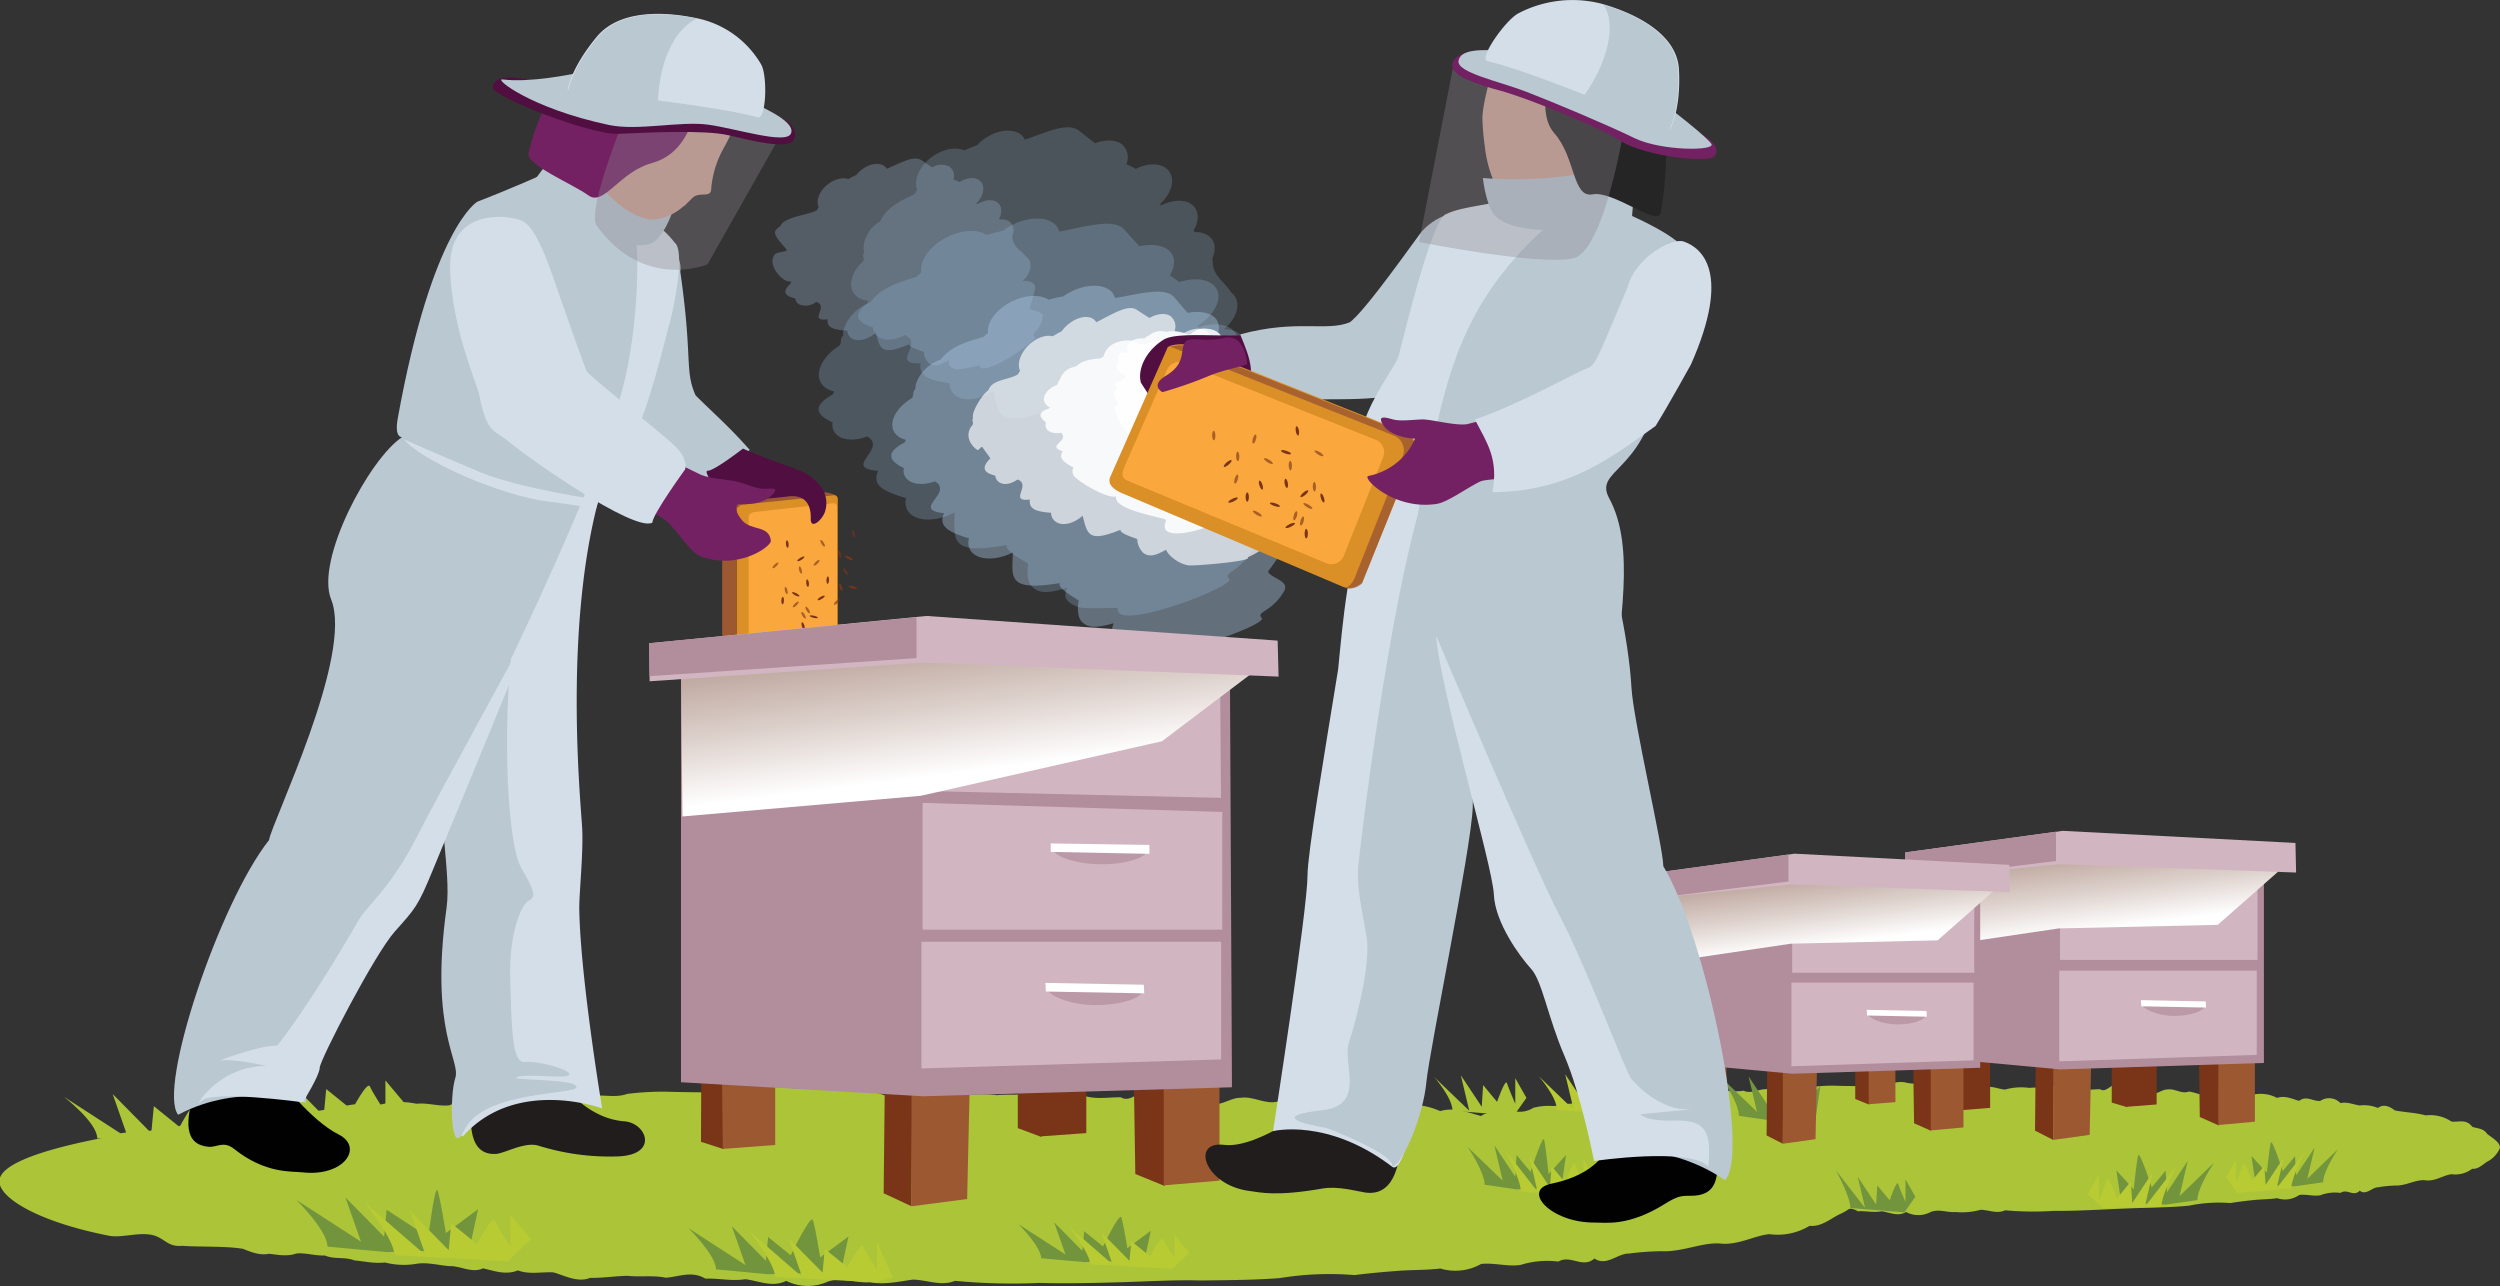 <svg xmlns="http://www.w3.org/2000/svg" xmlns:xlink="http://www.w3.org/1999/xlink" viewBox="0 0 507.83 261.23"><rect x="0" y="0" width="507.83" height="261.23" fill="#333333" stroke="none"/><defs><style>.cls-1{isolation:isolate;}.cls-2{fill:#abc438;}.cls-3{fill:#71943d;}.cls-4{fill:#b9cb33;}.cls-5{fill:#bac8d2;}.cls-6{fill:#211d1d;}.cls-7{fill:#d4dee8;}.cls-31,.cls-8{fill:#9c5830;}.cls-9{fill:#da8f27;}.cls-10{fill:#faa83d;}.cls-11{fill:#510e41;}.cls-12,.cls-13{fill:#7a3418;}.cls-13{opacity:0.62;}.cls-14{fill:#010101;}.cls-15{fill:#732162;}.cls-16{fill:#d3a695;}.cls-17{fill:#89848c;opacity:0.35;}.cls-18,.cls-20{fill:#b28d9b;}.cls-19{fill:#d1b6c1;}.cls-20{opacity:0.7;}.cls-21,.cls-28,.cls-29{fill:#fff;}.cls-21,.cls-24,.cls-25,.cls-26,.cls-27,.cls-28,.cls-29{mix-blend-mode:soft-light;}.cls-22,.cls-23,.cls-30{mix-blend-mode:multiply;}.cls-22{fill:url(#linear-gradient);}.cls-23{fill:url(#linear-gradient-2);}.cls-24,.cls-27{fill:#afceed;}.cls-24,.cls-25{opacity:0.27;}.cls-25{fill:#93bbdd;}.cls-26{fill:#9bbedb;opacity:0.24;}.cls-27{opacity:0.39;}.cls-28{opacity:0.65;}.cls-29{opacity:0.85;}.cls-30{fill:url(#linear-gradient-3);}.cls-31{opacity:0.81;}.cls-32{fill:#262525;}</style><linearGradient id="linear-gradient" x1="428.83" y1="188.46" x2="426.92" y2="173.33" gradientUnits="userSpaceOnUse"><stop offset="0" stop-color="#fff"/><stop offset="0.51" stop-color="#ddd1cc"/><stop offset="0.97" stop-color="#c1aba3"/></linearGradient><linearGradient id="linear-gradient-2" x1="373.61" y1="191.57" x2="371.85" y2="177.62" xlink:href="#linear-gradient"/><linearGradient id="linear-gradient-3" x1="197.82" y1="156.62" x2="194.55" y2="130.63" xlink:href="#linear-gradient"/></defs><g class="cls-1"><g id="Layer_1" data-name="Layer 1"><path class="cls-2" d="M392.15,297.42c0,.5-1.7,3-5,4.44-1.62.77-3.64,2.58-6,2.3a12.49,12.49,0,0,1-8.13,1.7c-3.05.24-6.42,2.34-10.11,1.89-3.67-.23-7.64,1.77-11.9,1.57a55.71,55.71,0,0,0-6.57.48c-2.26-.06-4.58,2.68-7,1-2.4,2.11-4.83-.84-7.33.63a18.12,18.12,0,0,0-7.68.68c-2.61.4-5.28-.49-8-.2a10.66,10.66,0,0,1-8.29.93c-2.82.34-5.68.25-8.59.47s-5.85.48-8.84.86a62.92,62.92,0,0,0-15.26.62c-5.18.39-10.46.41-15.82.48-5.36-.16-10.8.19-16.32.35s-11.07.29-16.72.14c-2.79.14-5.62.16-8.47.09s-5.69-.24-8.56-.51c-2.84,1.17-5.72-.21-8.59-.25-2.87.41-5.76,1.07-8.66.55-2.89.2-5.76-1.11-8.6-.14a9.85,9.85,0,0,1-8.45-.16c-2.79,1.41-5.56,0-8.3-.33-2.73.44-5.44-.22-8.13-.12-2.69-1.64-5.34-.39-8-.18-2.63-.55-5.23-.1-7.8-.39-2.56.05-5.1.46-7.61.42-2.51,1-5-.41-7.44-1.12-2.45-.13-4.85.48-7.24-.4-2.38,1-4.73.12-7.05-.42-2.31,1.07-4.59-.55-6.85-.45-2.24-.18-4.45-.82-6.64-.48a15.14,15.14,0,0,1-6.43-.26c-2.11.26-4.18-.24-6.22-.42-2-.79-4-.15-6-1-2,.08-3.89-.58-5.77-.41-1.89.67-3.74.27-5.55.06-1.8.38-3.57-.29-5.31-1-3.45-.6-9.22-.36-12.35-.62-3.12.32-3.64-1.81-6.43-2.26s-6,.69-8.43.22c-14.57-2.87-22.28-7.71-22.28-11.07,0-2.69,5.28-5.22,14.83-7.49,2.4-.57,5.07-1.13,8-1.66,2.93-1.39,6.11-.36,9.54-1.56a8.15,8.15,0,0,0,5.34-1.05,20.38,20.38,0,0,1,5.7-.55c2,.15,4-.65,6.05-.63,2.08-.16,4.21-.74,6.4-.56a65.32,65.32,0,0,0,6.73-.87c2.31.48,4.66-.65,7.07-.77a16.69,16.69,0,0,1,7.38-.32,15.63,15.63,0,0,1,7.69-.28c2.19-.26,4.4.56,6.65.32,2.25-1,4.53-.43,6.84-1.09,2.32-.31,4.67.22,7.06-.2,2.38,1.05,4.79-.43,7.23-.44,2.45-.31,4.93.49,7.44-.07s5,.41,7.61-.53a61,61,0,0,1,7.79-.45c2.63.1,5.29.1,8,.15,2.68,1.54,5.4-.23,8.13-.51,2.74,0,5.51-1.16,8.3-.56s5.61.11,8.45.34c2.84-.75,5.71-.22,8.6.4s5.79,2.55,8.65,1.29c2.88-1.63,5.75-.1,8.6.12a23.43,23.43,0,0,1,8.56-.51c2.84-.29,5.66.18,8.47-.61,2.82-1.31,5.63,2.7,8.41.41,2.78,1.25,5.56.57,8.31.63,2.75,1.71,5.48-4.54,8.21.26,2.73,2.16,5.42-2.11,8.11-.39,2.68,3.36,5.34.14,8,.23,2.64-.41,5.27,1.58,7.86.65,2.59.24,5.16,1.75,7.71.5a8.84,8.84,0,0,1,7.54.1c3,.34,5.94.05,8.84.33a15.13,15.13,0,0,1,8.57,1.12c2.83-.85,5.6.27,8.31,1,2.71-1.85,5.39.26,8,.06a6.82,6.82,0,0,1,7.68.73c2.5-.5,4.95.45,7.33.76a15.94,15.94,0,0,1,7,.81c2.26-1.34,4.45-.5,6.59.84,4.25.64,8.23.76,11.9,1.67a17.64,17.64,0,0,1,10.11,2.06c3,.21,5.77-.87,8.13,1.75,2.37.67,4.37.44,6,2.43C390.44,294.84,392.15,295.84,392.15,297.42Z" transform="translate(-13.56 -55.16)"/><path class="cls-2" d="M68.33,282.87c0-3.24-6.81-8.46-6.81-8.46l13.09,8.45-3.16-9,7.86,8,.51-5.48,5.24,4.23s3.13-6,3.65-4.74,3.14,5.23,3.14,5.23v-6.47l4.2,5-4.7,4.49Z" transform="translate(-13.56 -55.16)"/><path class="cls-2" d="M33.31,286.39c0-3.23-6.8-8.46-6.8-8.46l13.08,8.46-3.14-9,7.84,7.95.52-5.48,5.24,4.23s3.12-6,3.65-4.73,3.13,5.23,3.13,5.23v-6.48l4.19,5-4.7,4.48Z" transform="translate(-13.56 -55.16)"/><path class="cls-3" d="M80.09,308.39c0-3.24-6.29-9.46-6.29-9.46l13.09,8.46-3.16-9,7.86,8,.51-5.48,8.46,5.53s1.33-10.7,1.86-9.46,1.71,8.66,1.71,8.66l6.53-4.84L108.9,309l-16.85.49Z" transform="translate(-13.56 -55.16)"/><path class="cls-4" d="M93.68,310.12c0-3.24-6.16-10.8-6.16-10.8L100,310.12l-3.15-9,7.86,8,.51-5.48,5.23,4.23s3.13-6,3.65-4.74,3.14,5.23,3.14,5.23v-6.47l4.19,5-4.7,4.49Z" transform="translate(-13.56 -55.16)"/><path class="cls-3" d="M225.05,310.75c0-2.36-4.57-6.89-4.57-6.89L230,310l-2.3-6.53,5.72,5.8.38-4,3.82,3.08s3.32-6.86,3.7-5.94,1.24,6.3,1.24,6.3l4.76-3.53-1.28,6-12.28.35Z" transform="translate(-13.56 -55.16)"/><path class="cls-4" d="M235,312c0-2.36-4.49-7.86-4.49-7.86l9.05,7.85-2.29-6.52,5.72,5.8.38-4,3.81,3.09s2.28-4.36,2.66-3.45,2.3,3.8,2.3,3.8V306l3,3.62-3.42,3.27Z" transform="translate(-13.56 -55.16)"/><path class="cls-3" d="M159,313c0-2.84-5.54-8.32-5.54-8.32L165,312.15l-2.77-7.89,6.9,7,.46-4.82,4.59,3.72s4-8.28,4.48-7.19,1.5,7.62,1.5,7.62l5.75-4.25-1.56,7.23-14.82.43Z" transform="translate(-13.56 -55.16)"/><path class="cls-4" d="M171,314.56c0-2.85-5.43-9.5-5.43-9.5l10.94,9.49-2.76-7.88,6.9,7,.45-4.82,4.61,3.72s2.74-5.27,3.21-4.17a51.87,51.87,0,0,0,2.76,4.6v-5.7l3.24,7.42-3.68.91Z" transform="translate(-13.56 -55.16)"/><path class="cls-5" d="M144.62,104.24c-3.57-.18-12.94-.6-16.07,18.71a75.57,75.57,0,0,0,4.74,17.62c4.47,7.92,16.74,17.84,21.82,20.26,2.45-3.27,6.57-11.1,10.75-14.27-4.28-4.85-7.28-7.38-11-11.08-2.28-5.13-.56-7.39-3.11-25.12C152.34,105.39,146.88,104.37,144.62,104.24Z" transform="translate(-13.56 -55.16)"/><path class="cls-6" d="M109.72,276.61c-1.24,8-.41,13.18,4.54,12.95,1.77-.08,5.8-2.5,8.6-1.7a48.67,48.67,0,0,0,16,2.21c8.64-.21,6.07-6.79,1.56-7.13-9-.69-14.1-9.8-14.1-9.8Z" transform="translate(-13.56 -55.16)"/><path class="cls-7" d="M150.61,104.45c-2.15-2.83-4.43-4-8.51-8.14,0,0-.5,1.3.3,4.57,4.72,19.16-37,67.18-37,67.18a90.24,90.24,0,0,0-3.22,23.08C102,204.29,111,230.38,111,236.23s-6.34,53-3.22,49.55c10.84-11.85,28.1-5.46,28.1-5.46s-4.43-26.49-4.65-40.52c-.05-3,.88-11.72.58-16.56-.34-5.69-3.71-40,3.32-66.48.11-.41,6.55-11.36,6.65-11.55,3.81-7.64,6.86-21.12,7.62-23.73C150.44,118,152.8,106.09,150.61,104.45Z" transform="translate(-13.56 -55.16)"/><path class="cls-5" d="M118.08,183.76c-2.35,13-2.06,42,1.46,47.89s2.35,5.86,1.17,6.62-3.81,6.38-3.51,15.8.29,17.07,2.93,16.81,9.38,1.52,9.08,2.55-8.2-.26-10.55.5,11.73.26,12,2-18.91.51-22.86,8.92c-2.78,5.9-2.93-7.14-1.76-10.7s-5.28-9.43-1.76-34.64c1-7.41-2.35-20.64-.29-28.79S118.08,183.76,118.08,183.76Z" transform="translate(-13.56 -55.16)"/><path class="cls-8" d="M181.17,155.19,161.86,157a1.83,1.83,0,0,0-1.05.44,1.14,1.14,0,0,0-.55,1.06v30.82c0,.61.34,1.11.76,1.11l2.71,0c.42,0,.09-.55.09-1.16v-.5l17.35-5.74a1.39,1.39,0,0,0,1-1.12l1.47-25.83C183.64,155.73,181.73,155.14,181.17,155.19Z" transform="translate(-13.56 -55.16)"/><path class="cls-9" d="M183.74,182.85a1.39,1.39,0,0,1-1,1.12l-18.18,6.46c-.71.26-1.29,0-1.29-.48V158.72c0-.53.58-1,1.29-1.08l18.18-1.85a.79.79,0,0,1,1,.7Z" transform="translate(-13.56 -55.16)"/><path class="cls-10" d="M183.58,182a1.21,1.21,0,0,1-.82,1l-16,5.64c-.62.23-1.13,0-1.13-.43V160.17c0-.47.51-.9,1.13-1l16-1.78a.67.67,0,0,1,.82.62Z" transform="translate(-13.56 -55.16)"/><path class="cls-11" d="M160.19,155.91c0,2,6.1.85,6.1.85s6.11-.6,7.48-.77c2-.25,4.59.34,4.48,4.54-.06,2.22,2.16.47,2.85-1.31a5.56,5.56,0,0,0-1.37-5.86c-1.64-1.71-2.35-2.21-7.62-4.08s-7.62-3-7.62-3-5.82,4.5-7.13,4.5S160.19,155.91,160.19,155.91Z" transform="translate(-13.56 -55.16)"/><path class="cls-12" d="M176.44,182.35c.12.41.33.71.47.68s.16-.39.05-.79-.32-.72-.47-.69S176.33,181.94,176.44,182.35Z" transform="translate(-13.56 -55.16)"/><path class="cls-12" d="M178.8,180.66c.46.11.87.11.91,0s-.31-.31-.77-.42-.87-.11-.91,0S178.33,180.54,178.8,180.66Z" transform="translate(-13.56 -55.16)"/><path class="cls-13" d="M177.39,179.18c.22.37.51.62.64.56s.05-.4-.17-.78-.51-.62-.64-.55S177.17,178.81,177.39,179.18Z" transform="translate(-13.56 -55.16)"/><path class="cls-13" d="M176.56,180.24c.22.37.51.62.65.57s0-.42-.18-.78-.51-.63-.64-.57S176.33,179.87,176.56,180.24Z" transform="translate(-13.56 -55.16)"/><path class="cls-12" d="M180.21,176.43c-.39.24-.65.53-.56.63s.47,0,.87-.25.64-.52.55-.62S180.6,176.19,180.21,176.43Z" transform="translate(-13.56 -55.16)"/><path class="cls-12" d="M177.34,173.63c0,.42.2.75.35.73s.22-.36.18-.77-.21-.75-.35-.74S177.29,173.21,177.34,173.63Z" transform="translate(-13.56 -55.16)"/><path class="cls-13" d="M183.35,177.28c-.32.31-.49.64-.37.73s.45-.12.77-.43.48-.64.36-.73S183.66,177,183.35,177.28Z" transform="translate(-13.56 -55.16)"/><path class="cls-13" d="M175,177.79c-.32.32-.49.65-.37.73s.45-.11.77-.42.48-.65.37-.73S175.31,177.47,175,177.79Z" transform="translate(-13.56 -55.16)"/><path class="cls-12" d="M172.27,177.15c0,.43.1.77.25.77s.27-.34.28-.75-.08-.76-.23-.76S172.29,176.74,172.27,177.15Z" transform="translate(-13.56 -55.16)"/><path class="cls-12" d="M175.06,176.08c.41.21.81.31.88.19s-.19-.37-.6-.59-.81-.3-.88-.2S174.65,175.86,175.06,176.08Z" transform="translate(-13.56 -55.16)"/><path class="cls-13" d="M175.89,171c.1.4.3.72.45.69s.17-.38.07-.79-.31-.72-.44-.69S175.78,170.6,175.89,171Z" transform="translate(-13.56 -55.16)"/><path class="cls-13" d="M173,175.15c.09.42.29.72.44.7s.17-.38.07-.79-.3-.72-.44-.7S172.93,174.74,173,175.15Z" transform="translate(-13.56 -55.16)"/><path class="cls-12" d="M184.15,174.53c.11.41.32.71.46.68s.16-.39,0-.79-.32-.71-.47-.68S184,174.13,184.15,174.53Z" transform="translate(-13.56 -55.16)"/><path class="cls-12" d="M186.72,174.68c.46.12.87.11.91,0s-.3-.31-.77-.43-.87-.11-.91,0S186.26,174.57,186.72,174.68Z" transform="translate(-13.56 -55.16)"/><path class="cls-13" d="M185.09,171.36c.22.37.51.62.65.57s0-.41-.18-.78-.51-.62-.64-.56S184.86,171,185.09,171.36Z" transform="translate(-13.56 -55.16)"/><path class="cls-13" d="M180.42,165.63c.23.37.51.62.65.56s.05-.41-.18-.78-.51-.62-.64-.56S180.2,165.26,180.42,165.63Z" transform="translate(-13.56 -55.16)"/><path class="cls-12" d="M176.09,168.5c-.39.24-.64.52-.56.62s.47,0,.86-.25.65-.52.57-.63S176.48,168.25,176.09,168.5Z" transform="translate(-13.56 -55.16)"/><path class="cls-12" d="M173.22,165.69c0,.42.2.75.35.74s.22-.37.18-.78-.2-.75-.35-.73S173.17,165.27,173.22,165.69Z" transform="translate(-13.56 -55.16)"/><path class="cls-13" d="M179.23,169.34c-.31.31-.48.64-.37.72s.46-.1.77-.42.48-.64.37-.72S179.54,169,179.23,169.34Z" transform="translate(-13.56 -55.16)"/><path class="cls-13" d="M170.88,169.86c-.32.31-.48.64-.37.72s.45-.1.77-.43.48-.64.37-.72S171.2,169.53,170.88,169.86Z" transform="translate(-13.56 -55.16)"/><path class="cls-12" d="M181.43,173c0,.41.09.75.24.76s.28-.33.29-.75-.09-.77-.23-.77S181.45,172.62,181.43,173Z" transform="translate(-13.56 -55.16)"/><path class="cls-12" d="M185.85,168.68c.41.22.81.31.89.2s-.2-.37-.61-.59-.81-.3-.88-.2S185.44,168.47,185.85,168.68Z" transform="translate(-13.56 -55.16)"/><path class="cls-13" d="M186.68,163.62c.1.41.3.72.45.7s.17-.39.07-.79-.3-.72-.44-.7S186.58,163.21,186.68,163.62Z" transform="translate(-13.56 -55.16)"/><path class="cls-13" d="M183.83,167.76c.09.41.29.72.44.7s.18-.39.08-.8-.31-.72-.45-.69S183.72,167.35,183.83,167.76Z" transform="translate(-13.56 -55.16)"/><path class="cls-14" d="M53.51,275.5c-2.61,7.63-2.47,12.17,2.41,12.61,1.72.16,3-1.29,5.19.43,6.38,5.1,11.75,4.51,13.88,4.76,8.47.95,12.52-5.12,7.34-7.7-5.71-2.86-12-11.27-12-11.27Z" transform="translate(-13.56 -55.16)"/><path class="cls-5" d="M141.81,100.81c-6.44-2-17.29-10.54-17.29-10.54-7.32,3.31-14,5.86-14,5.86s-9.14,5.19-16.16,44c-.74,4.08.88,3.82.88,3.82-6.67,4.4-17.65,25-14.42,32.95,4.62,11.33-12.11,45.35-12.61,48.91-10.08,12.67-22.72,50.52-18.46,55.79,12.87-6.84,25.94-2.42,25.94-2.42S75.57,261.71,92.09,238c4.46-6.41,39.66-74.55,47.68-102.92C143.63,121.43,143.69,101.39,141.81,100.81Z" transform="translate(-13.56 -55.16)"/><path class="cls-7" d="M122.47,180.36c-2.34,6.62-18.17,44.67-21.1,51.8s-3.52,7.64-7.62,12.23S78.5,270.54,78.5,272.07s-3.42,7-3.42,7-18.56-2.55-20.61-.25,2.93-7.14,13.19-7.14c-3.22-.76-8.3-1.52-9.67-1-1.89.71,7.52-3.14,11.91-3.14,6.75-8.66,14.37-21.74,16.42-25.3S93,235.73,98.83,224C101.39,218.88,122.47,180.36,122.47,180.36Z" transform="translate(-13.56 -55.16)"/><path class="cls-15" d="M155.89,151.58c2,.87,5.85,1,7.52,1.44s4.05,1.54,5.57,1.44,3.21-.26,1,1.62-6.45,1.49-6.45,1.49-1.33.71.76,3.26c1.83,2.24,5.46.9,5.86,4.16.14,1.16-6.69,6.13-14.44,3.11-2-.79-4.74-5.47-7-7.27-.84-.67-3.61-2.18-4.4-2.8-2.88-2.28,7.72-8.32,7.72-8.32Z" transform="translate(-13.56 -55.16)"/><path class="cls-7" d="M119.44,99.94c3.26,1.25,6,10.17,7.94,15.76s4.91,13.79,5.29,14.77,15.49,12.81,18.13,15.43,1.93,4.6,1.93,4.6-6.66,9.19-6.66,10.83c-3.77,2-25.87-13.62-28.89-16.25s-4.68-1.48-6.24-9.6c-.43-2.27-5.57-13.46-5.94-25.61S116.05,98.63,119.44,99.94Z" transform="translate(-13.56 -55.16)"/><path class="cls-7" d="M95.65,144.42c3.4,4.27,19.64,11.49,29.46,12.65,7.23.84,9.44,1.64,9.44,1.64l.62-2s-16.1-2.32-24-5.61S95.65,144.42,95.65,144.42Z" transform="translate(-13.56 -55.16)"/><path class="cls-5" d="M127.45,84.67l-6.3,8.4s16.19,14,24.36,11.63c2.68-.76,4.53-6.24,4.53-6.24a59.84,59.84,0,0,1-19.55-10.28A10.91,10.91,0,0,1,127.45,84.67Z" transform="translate(-13.56 -55.16)"/><path class="cls-16" d="M152.56,97c.12-.1,1.65-1.63,1.76-1.73,1.5-1.24,3.72.26,3.72-1.87a20.21,20.21,0,0,1,2.34-7.82,52.54,52.54,0,0,0,4.26-9.76l-2-1.08c-1.56-4.48-6.07-8.15-13.25-9.38-10.31-1.76-17.67,5.84-18.11,15.36-.44,9.06,7.7,17.37,13.24,18.77h-.06s1,.56,3.52,0a11.09,11.09,0,0,0,4.41-2.42Z" transform="translate(-13.56 -55.16)"/><path class="cls-15" d="M154.73,79.57c-1.41,1.31-2.32,6.94-8.85,8.75s-9.66,8.81-12.78,6.54-12.49-6.14-12.19-8.46c.16-1.2,2.64-10.5,5.42-11.84S154.73,79.57,154.73,79.57Z" transform="translate(-13.56 -55.16)"/><path class="cls-17" d="M173.27,80.58l-16,28.29s-12.87,5.41-22.48-7.82c-2.34-3.23,6.65-24.45,6.65-24.45Z" transform="translate(-13.56 -55.16)"/><path class="cls-11" d="M118,70.9c-2.25-.12-4.31.29-4.33,2.08s19.8,9.61,25.45,9.37,17.52-.87,22.4.28,11.83,2.87,13.13,1.11-.74-3.93-2.15-4.49S118,70.9,118,70.9Z" transform="translate(-13.56 -55.16)"/><path class="cls-5" d="M129.89,70.18s-8.77,1.84-14.24,1.11c-1.89-.26,5.73,5.9,21.62,9.26,5.87,1.24,14.51-.85,20.18-.06s15.58,4,16.73,1.88-4.11-4.68-7.87-6.45S129.89,70.18,129.89,70.18Z" transform="translate(-13.56 -55.16)"/><path class="cls-7" d="M167.42,79c1.83.54,2.06-8.42.77-10.72A19.67,19.67,0,0,0,155.74,59c-4.42-1-15.63-2.84-21,3.68s-5.88,10.76-5.88,10.76S158.86,76.47,167.42,79Z" transform="translate(-13.56 -55.16)"/><path class="cls-5" d="M134.9,62.79C129.56,69.31,129,73.54,129,73.54s8.81.89,18.24,2.1c.11-6.39,2.65-14.29,7.88-16.69C150.34,57.91,140,56.59,134.9,62.79Z" transform="translate(-13.56 -55.16)"/><path class="cls-2" d="M521.38,288.33a5.4,5.4,0,0,1-2.55,2.78c-.83.49-1.86,1.62-3.08,1.46a5.67,5.67,0,0,1-4.21,1.11c-1.58.17-3.33,1.5-5.25,1.24s-4,1.17-6.24,1.06a25.1,25.1,0,0,0-3.46.36c-1.19,0-2.42,1.72-3.69.68-1.27,1.35-2.57-.49-3.9.46a8.38,8.38,0,0,0-4.1.47c-1.4.28-2.84-.26-4.3-.05a5,5,0,0,1-4.48.65c-1.53.24-3.08.21-4.67.37s-3.18.35-4.83.62a30.12,30.12,0,0,0-8.41.53c-2.87.29-5.81.35-8.82.44s-6.07.23-9.18.37-6.3.28-9.53.25c-1.61.11-3.23.15-4.87.13s-3.29-.1-4.94-.25c-1.65.79-3.33-.09-5-.1a14,14,0,0,1-5.06.45c-1.7.16-3.39-.69-5.07,0a5.3,5.3,0,0,1-5,0c-1.65,1-3.3.07-4.94-.15-1.63.32-3.25-.1-4.87,0-1.61-1.08-3.21-.21-4.8-.05-1.59-.35-3.16,0-4.71-.19-1.57.05-3.12.36-4.64.35-1.54.67-3.06-.24-4.56-.69-1.5-.06-3,.37-4.46-.2-1.47.7-2.92.12-4.36-.23-1.44.76-2.86-.34-4.26-.24a15.76,15.76,0,0,0-4.15-.27,8.75,8.75,0,0,1-4-.13,16.51,16.51,0,0,1-3.92-.22c-1.29-.53-2.56-.08-3.81-.67-1.25.07-2.47-.37-3.67-.24a7,7,0,0,1-3.54.09,5.45,5.45,0,0,1-3.41-.65c-2.23-.38-5.95-.17-8-.32-2,.25-2.37-1.23-4.19-1.53s-3.91.54-5.51.22c-9.6-1.91-14.73-5.27-14.73-7.65,0-1.91,3.52-3.72,9.84-5.35q2.37-.6,5.25-1.19c1.92-1,4-.26,6.24-1.11a5,5,0,0,0,3.46-.74,12,12,0,0,1,3.69-.39c1.27.1,2.57-.47,3.9-.45a23.16,23.16,0,0,1,4.1-.4,41.55,41.55,0,0,0,4.3-.61c1.47.34,3-.45,4.48-.54a9.83,9.83,0,0,1,4.67-.23,9.2,9.2,0,0,1,4.83-.2c1.37-.17,2.75.38,4.16.22,1.39-.69,2.81-.3,4.25-.75,1.44-.21,2.89.15,4.36-.14,1.47.71,2.95-.3,4.46-.3,1.5-.22,3,.33,4.55-.05s3.07.27,4.64-.36a32.36,32.36,0,0,1,4.72-.31c1.59.07,3.18.07,4.8.1,1.62,1,3.24-.16,4.87-.34,1.64,0,3.29-.79,4.94-.38s3.33.07,5,.23a9.6,9.6,0,0,1,5.06.27c1.69.42,3.39,1.68,5.06.85,1.68-1.08,3.34-.07,5,.07a11.88,11.88,0,0,1,4.94-.34c1.64-.19,3.26.12,4.87-.4,1.62-.86,3.22,1.76,4.81.26,1.58.82,3.16.37,4.72.41,1.56,1.12,3.1-2.95,4.64.17,1.53,1.4,3-1.38,4.55-.26,1.5,2.18,3,.09,4.46.14,1.47-.26,2.93,1,4.36.42,1.44.15,2.86,1.12,4.26.32a4.26,4.26,0,0,1,4.15.06c1.64.21,3.25,0,4.83.21a7.1,7.1,0,0,1,4.67.7c1.53-.54,3,.16,4.48.61,1.47-1.18,2.9.16,4.3,0a3.2,3.2,0,0,1,4.11.45c1.33-.31,2.64.29,3.9.48a7.18,7.18,0,0,1,3.69.5c1.19-.86,2.35-.33,3.47.51,2.24.4,4.32.47,6.24,1a7.84,7.84,0,0,1,5.26,1.26c1.57.13,3-.56,4.2,1.06,1.22.41,2.25.27,3.09,1.5C520.51,286.74,521.38,287.35,521.38,288.33Z" transform="translate(-13.56 -55.16)"/><path class="cls-4" d="M329.82,280.59c0-2.6-3.69-6.81-3.69-6.81l7.09,6.8-1.72-7.2,4.25,6.4.28-4.4,2.83,3.4s1.7-4.81,2-3.81,1.7,4.2,1.7,4.2V274l2.27,4-2.54,3.6Z" transform="translate(-13.56 -55.16)"/><path class="cls-2" d="M308.61,280.79c0-2.61-3.68-6.81-3.68-6.81l7.08,6.8-1.71-7.2,4.25,6.4.28-4.41,2.83,3.41s1.69-4.81,2-3.82,1.7,4.21,1.7,4.21v-5.2l2.27,4-2.54,3.6Z" transform="translate(-13.56 -55.16)"/><path class="cls-3" d="M315.14,295.81c0-2.6-3.41-7.6-3.41-7.6l7.09,6.8-1.71-7.2,4.25,6.4.27-4.41,2.84,3.4s2.46-7.56,2.74-6.55.93,7,.93,7l3.53-3.89-.95,6.61-9.11.39Z" transform="translate(-13.56 -55.16)"/><path class="cls-4" d="M322.49,297.21c0-2.6-3.34-8.68-3.34-8.68l6.73,8.68-1.7-7.21,4.24,6.4.29-4.4,2.82,3.4s1.7-4.81,2-3.81,1.7,4.2,1.7,4.2v-5.2l2.27,4-2.54,3.6Z" transform="translate(-13.56 -55.16)"/><path class="cls-3" d="M366.79,281.82c0-2.61-3.41-7.6-3.41-7.6l7.08,6.79-1.71-7.2,4.25,6.4.28-4.41,2.84,3.41s2.46-7.56,2.74-6.56.93,7,.93,7l3.53-3.88-.95,6.61-9.11.38Z" transform="translate(-13.56 -55.16)"/><path class="cls-3" d="M389.44,300.55c0-2.3-2.94-7.64-2.94-7.64l5.92,7.63-1.5-6.34,3.74,5.64.24-3.87,2.5,3s1.48-4.23,1.73-3.35,1.5,3.7,1.5,3.7v-4.58l2,3.52-2.24,3.17Z" transform="translate(-13.56 -55.16)"/><path class="cls-3" d="M485.46,295.31c0-2.29,3-6.69,3-6.69l-6.22,6,1.49-6.34L480,293.91l-.25-3.88-2.49,3s-2.18-6.65-2.43-5.77-.8,6.13-.8,6.13L470.91,290l.84,5.8,8,.33Z" transform="translate(-13.56 -55.16)"/><path class="cls-4" d="M479,296.55c0-2.29,2.91-7.65,2.91-7.65l-5.9,7.65,1.49-6.34-3.72,5.64-.26-3.88L471,295s-1.5-4.22-1.74-3.35-1.5,3.71-1.5,3.71v-4.58l-2,3.52,2.24,3.18Z" transform="translate(-13.56 -55.16)"/><path class="cls-3" d="M459.91,298.94c0-2.59,3.37-7.58,3.37-7.58l-7,6.78,1.68-7.17-4.21,6.38-.29-4.38-2.81,3.39s-2.47-7.53-2.76-6.53-.91,6.93-.91,6.93l-3.52-3.86,1,6.58,9.08.36Z" transform="translate(-13.56 -55.16)"/><path class="cls-4" d="M452.6,300.34c0-2.59,3.29-8.65,3.29-8.65l-6.67,8.66,1.68-7.18-4.21,6.38-.29-4.38-2.81,3.39s-1.69-4.79-2-3.79-1.69,4.19-1.69,4.19v-5.18l-2.25,4,3.15,2.77Z" transform="translate(-13.56 -55.16)"/><polygon class="cls-12" points="417.07 231.56 413.38 229.67 413.57 209.89 417.2 210.66 417.07 231.56"/><polygon class="cls-8" points="424.48 230.52 417.07 231.56 417.07 210.55 424.89 210.55 424.48 230.52"/><polygon class="cls-12" points="397.43 225.65 394.46 224.47 394.46 207.59 398.25 207.5 397.43 225.65"/><polygon class="cls-12" points="404.26 225.04 397.29 225.6 397.11 207.62 404.26 207.65 404.26 225.04"/><polygon class="cls-12" points="432.11 224.91 428.96 223.98 428.96 206.8 432.11 206.41 432.11 224.91"/><polygon class="cls-12" points="438.08 224.35 432.01 224.82 432.01 206.32 438.08 206.32 438.08 224.35"/><polygon class="cls-12" points="450.74 228.63 446.85 226.9 446.6 209.35 450.74 209.43 450.74 228.63"/><polygon class="cls-8" points="458.04 227.85 450.62 228.53 450.62 209.32 458.04 209.32 458.04 227.85"/><polygon class="cls-18" points="459.87 215.92 418.46 217.23 391.29 214.71 391.29 177.44 418.46 174.81 459.87 176.13 459.87 215.92"/><polygon class="cls-19" points="458.57 194.98 418.46 194.98 418.46 176.56 458.57 177.88 458.57 194.98"/><polygon class="cls-19" points="458.41 214.28 418.3 215.59 418.3 197.17 458.41 197.17 458.41 214.28"/><path class="cls-20" d="M462.07,238.65c0,.94-2.64,2-6.11,2s-6.42-1.2-6.42-2.14Z" transform="translate(-13.56 -55.16)"/><polygon class="cls-21" points="435.61 182.46 448.82 182.68 448.82 183.97 435.61 183.69 435.61 182.46"/><path class="cls-20" d="M461.39,259.53c0,.93-2.72,2-6.19,2s-6.46-1.44-6.46-2.38Z" transform="translate(-13.56 -55.16)"/><polygon class="cls-21" points="434.9 203.16 448.06 203.43 448.12 204.67 434.96 204.41 434.9 203.16"/><polygon class="cls-22" points="465.01 175.08 450.49 187.87 418.21 188.59 391.48 192.55 391.29 176.16 420.7 173.46 465.01 175.08"/><polygon class="cls-19" points="387.09 178.68 418.46 175.54 466.41 177.24 466.28 171.23 418.98 168.77 387.02 173.15 387.09 178.68"/><polygon class="cls-18" points="417.64 168.95 417.64 174.89 387.09 178.68 387.02 173.15 417.64 168.95"/><polygon class="cls-12" points="362.15 232.33 358.85 230.65 359.01 212.93 362.26 213.63 362.15 232.33"/><polygon class="cls-8" points="368.79 231.4 362.15 232.33 362.15 213.53 369.16 213.53 368.79 231.4"/><polygon class="cls-12" points="344.57 225.28 341.91 223.69 341.91 209.12 345.31 209.03 344.57 225.28"/><polygon class="cls-8" points="350.69 224.74 344.44 225.24 344.29 209.14 350.69 209.17 350.69 224.74"/><polygon class="cls-12" points="379.68 224.39 376.86 223.24 376.86 208.17 379.68 207.82 379.68 224.39"/><polygon class="cls-8" points="385.02 223.88 379.59 224.3 379.59 207.75 385.02 207.75 385.02 223.88"/><polygon class="cls-12" points="392.3 229.72 388.81 228.17 388.58 212.46 392.3 212.51 392.3 229.72"/><polygon class="cls-8" points="398.84 229.02 392.19 229.62 392.19 212.43 398.84 212.43 398.84 229.02"/><polygon class="cls-18" points="402.24 216.9 364.05 218.11 338.98 215.78 338.98 181.41 364.05 178.98 402.24 180.2 402.24 216.9"/><polygon class="cls-19" points="401.04 197.59 364.05 197.59 364.05 180.6 401.04 181.81 401.04 197.59"/><polygon class="cls-19" points="400.89 215.38 363.9 216.59 363.9 199.61 400.89 199.61 400.89 215.38"/><path class="cls-20" d="M405.33,242.15c0,.86-2.45,1.84-5.65,1.84s-5.92-1.11-5.92-2Z" transform="translate(-13.56 -55.16)"/><polygon class="cls-21" points="379.86 186.04 392.04 186.24 392.04 187.43 379.86 187.18 379.86 186.04"/><path class="cls-20" d="M404.7,261.41c0,.86-2.52,1.85-5.71,1.85s-6-1.33-6-2.2Z" transform="translate(-13.56 -55.16)"/><polygon class="cls-21" points="379.2 205.13 391.34 205.37 391.4 206.53 379.26 206.28 379.2 205.13"/><polygon class="cls-23" points="406.97 179.23 393.58 191.02 363.81 191.69 339.16 195.34 338.98 180.23 366.11 177.73 406.97 179.23"/><polygon class="cls-19" points="335.11 182.55 364.05 179.65 408.27 181.22 408.15 175.68 364.52 173.41 335.05 177.46 335.11 182.55"/><polygon class="cls-18" points="363.29 173.58 363.29 179.06 335.11 182.55 335.05 177.46 363.29 173.58"/><path class="cls-24" d="M181,93.25c-1.26,1.35-1.64,2.91-1.14,4-.13.2-.26.4-.37.61-1.65,1-6.72,1.31-7.44,3.27a6.09,6.09,0,0,0-.84.71c-1,1.08,1.83,3.33,2.19,4.2-.34.25-2.05.38-2.35.69-1.6,1.7.42,4.34,1.76,5.22a2.53,2.53,0,0,0,1.45.39,2.53,2.53,0,0,1-.07.38c-2.07,1.89-.87,2.66.92,3.06a1.63,1.63,0,0,0,.72,1.17,3.33,3.33,0,0,0,3.53-.48c2.73.9-1.81,4.08,2.32,3.55-.18,1.65,1,2.12,4,2.31a1.92,1.92,0,0,0,.85,1.54c1.23.81,3.35.3,4.92-1.12.92,3.13.91,4.81,6.82,2.33-.18.65,2.45,1.35,2.94,1.55a3.54,3.54,0,0,0,1.07,2.36c1.17.76,2.31.3,4-.65.1.49-.37,1.54,1.89,1.85a36.52,36.52,0,0,0,4.35-.83c.3,2.9,12.18-5.19,11.24-5.83s.91-.89,1.6-3.77c.37-1.52-2-1.2-2.68-2a31.58,31.58,0,0,0,1.11-3.81c.34-1.75-1.83-1.78-2.5-1.72l.2-.18c1.62-1.69,1.87-3.79.56-4.68,0,0,0,0,0,0A9.55,9.55,0,0,0,220.7,106a3.74,3.74,0,0,1-1.52-3,2.31,2.31,0,0,0-.61-2.87,2.78,2.78,0,0,0-1.9-.37l-.16-.14c.68-1.36.58-2.71-.41-3.39s-2.63-.46-4.07.43a2,2,0,0,0-.14-.16l0,0c1.63-1.72,1.87-3.85.55-4.75-1-.68-2.61-.47-4,.4a2.93,2.93,0,0,0-.56-.28c-.21-.07-.44-.17-.68-.27a2.21,2.21,0,0,0-.74-2.56,3.52,3.52,0,0,0-3.53.13c-.82-.53-1.6-1.06-2.22-1.48-1.53-1-4.23.56-7,1.75a2.28,2.28,0,0,0-.54-.58c-1.34-.91-3.74-.25-5.36,1.48-.11.12-.2.24-.3.37a14.52,14.52,0,0,0-1.62.82C184.45,91.05,182.44,91.75,181,93.25Z" transform="translate(-13.56 -55.16)"/><path class="cls-25" d="M204.75,104c-2.87,1.87-4.38,4.44-4.05,6.48-.32.3-.65.6-1,.92-3.36,1.07-7.12,2.08-9.4,5.22a10.34,10.34,0,0,0-1.85.93c-2.3,1.49-3.81,4.15-3.61,5.81-.73.29-.19,1.64-.89,2.09-3.66,2.35-5.12,5.93-3.24,8a4.14,4.14,0,0,0,2.32,1.22c-.12.22-.23.46-.33.64-4.6,2.52-2.92,4.31,0,5.68a2.59,2.59,0,0,0,.63,2.29c1.23,1.37,3.84,1.51,6.39.53,4.29,2.57-5.28,6.39,2.2,7-1.17,2.81.66,4.08,5.7,5.53a3.19,3.19,0,0,0,.66,3c1.73,1.87,5.68,1.78,9.19-.11-.06,5.82-1,8.73,10.63,6.63-.66,1.08,3.58,3.29,4.33,3.81-.29,1.33-.21,3.54.62,4.51,1.63,1.78,3.85,1.41,7.25.37-.11.9-1.46,2.55,2.31,3.92,1.19.45,6.66.11,8,.21-1,5.17,24-4.43,22.64-5.9s2-1.21,4.76-5.95c1.45-2.52-2.89-2.85-3.66-4.43a59.51,59.51,0,0,0,3.95-6.21c1.52-2.92-2.27-3.79-3.47-4,.15-.06.28-.13.44-.21,3.71-2.33,5.27-5.89,3.43-7.93l-.05,0a15.91,15.91,0,0,0-1.47-2.85c-2-3.12-1.29-4.23-1.09-5.8,1.34-1.86,1.64-3.88.42-5.22a4.62,4.62,0,0,0-3.11-1.36,1.39,1.39,0,0,0-.23-.31c1.93-2.09,2.46-4.5,1.08-6.06s-4.33-1.8-7.32-.79c0-.11-.09-.23-.14-.34l.07,0c3.74-2.37,5.28-6,3.43-8-1.38-1.57-4.29-1.81-7.22-.84a6,6,0,0,0-.87-.69c-.32-.21-.67-.47-1-.73,1.05-1.73,1.17-3.51.06-4.76s-3.65-1.72-6.24-1.1c-1.14-1.22-2.2-2.41-3.07-3.4-2.14-2.39-7.66-.63-13.22.41a3.66,3.66,0,0,0-.62-1.23c-1.88-2.09-6.42-1.84-10.14.56a6.16,6.16,0,0,0-.71.52,24.52,24.52,0,0,0-3.26.84C211.87,101.47,208,101.93,204.75,104Z" transform="translate(-13.56 -55.16)"/><path class="cls-26" d="M202,87.75c-2,1.9-2.8,4.25-2.12,6-.21.28-.43.58-.63.88-2.62,1.29-5.57,2.56-6.87,5.48a8.09,8.09,0,0,0-1.36,1c-1.64,1.52-2.38,4-1.89,5.33-.55.34.17,1.42-.32,1.88-2.62,2.4-3.13,5.6-1.14,7.12a3.88,3.88,0,0,0,2.19.77c-.05.2-.09.41-.15.59-3.37,2.64-1.6,4,1.14,4.81a2.52,2.52,0,0,0,1,1.88c1.3,1,3.53.85,5.47-.27,4.12,1.71-3.16,6,3.25,5.72-.41,2.52,1.37,3.39,5.89,4.06a3,3,0,0,0,1.16,2.48c1.83,1.4,5.14.89,7.7-1.1,1.12,4.93.93,7.49,10.27,4.44-.35,1,3.66,2.38,4.4,2.75a5.67,5.67,0,0,0,1.42,3.76c1.72,1.33,3.51.76,6.16-.5.1.78-.72,2.32,2.73,3.07,1.09.26,5.62-.64,6.78-.71.19,4.49,19.26-6.43,17.86-7.52s1.47-1.25,2.82-5.58c.72-2.3-3-2.09-4-3.35a42.55,42.55,0,0,0,2.08-5.71c.69-2.65-2.66-3-3.7-3l.33-.23c2.65-2.4,3.25-5.59,1.3-7.12l-.05,0a15.41,15.41,0,0,0-1.81-2.26c-2.29-2.43-1.92-3.45-2.07-4.79.76-1.74.61-3.48-.68-4.48a4.29,4.29,0,0,0-2.89-.82A2.73,2.73,0,0,0,256,102c1.2-2,1.16-4.09-.3-5.26s-4-1-6.31.14a2.75,2.75,0,0,1-.19-.28l0,0c2.68-2.42,3.25-5.65,1.28-7.21-1.47-1.18-4-1.06-6.24.09a6,6,0,0,0-.87-.49c-.31-.14-.66-.32-1-.5a3.49,3.49,0,0,0-.9-4c-1.3-1-3.41-1-5.46-.23-1.2-.92-2.33-1.81-3.26-2.55-2.28-1.79-6.57.31-11,1.82a3.49,3.49,0,0,0-.76-1c-2-1.56-5.77-.85-8.42,1.6a4.79,4.79,0,0,0-.49.52,20.22,20.22,0,0,0-2.58,1.07C207.46,84.8,204.29,85.62,202,87.75Z" transform="translate(-13.56 -55.16)"/><path class="cls-27" d="M218.12,116.94c-2.66,1.65-4.1,4-3.86,5.84-.3.26-.61.53-.89.81-3.1.92-6.56,1.77-8.71,4.6a9.74,9.74,0,0,0-1.7.81c-2.14,1.31-3.58,3.72-3.45,5.23-.66.26-.21,1.5-.85,1.9-3.4,2.07-4.81,5.31-3.15,7.2a3.76,3.76,0,0,0,2.08,1.16c-.11.19-.21.41-.31.58-4.26,2.21-2.77,3.87-.12,5.17a2.4,2.4,0,0,0,.53,2.11c1.08,1.27,3.46,1.43,5.81.59,3.84,2.43-5,5.74,1.83,6.46-1.12,2.54.51,3.73,5.07,5.13a2.88,2.88,0,0,0,.53,2.76c1.53,1.75,5.15,1.74,8.38.08-.19,5.3-1.08,7.93,9.54,6.24-.63,1,3.19,3.06,3.86,3.55-.3,1.21-.28,3.23.46,4.13,1.44,1.65,3.47,1.35,6.59.47-.11.82-1.38,2.29,2,3.62,1.08.43,6.07.21,7.31.33-1,4.69,22-3.61,20.79-5s1.89-1.07,4.48-5.34c1.39-2.27-2.57-2.65-3.22-4.1a55.65,55.65,0,0,0,3.74-5.6c1.46-2.64-2-3.49-3.07-3.67l.4-.19c3.45-2.06,5-5.27,3.34-7.17l-.05,0a15.13,15.13,0,0,0-1.28-2.64c-1.75-2.88-1.08-3.88-.85-5.3,1.27-1.68,1.58-3.5.51-4.76a4.3,4.3,0,0,0-2.81-1.3,1.31,1.31,0,0,0-.2-.28c1.82-1.88,2.35-4.06,1.13-5.51s-3.9-1.72-6.65-.85l-.13-.31.07,0c3.47-2.09,5-5.35,3.32-7.29-1.22-1.44-3.87-1.72-6.57-.88a4.07,4.07,0,0,0-.77-.65c-.29-.2-.6-.44-.92-.68,1-1.57,1.14-3.19.16-4.34s-3.28-1.64-5.66-1.12c-1-1.13-1.95-2.25-2.72-3.16-1.89-2.22-7-.72-12.07.13a3,3,0,0,0-.54-1.13c-1.66-1.94-5.8-1.79-9.26.32-.23.14-.44.31-.66.47a25.5,25.5,0,0,0-3,.7C224.67,114.75,221.12,115.1,218.12,116.94Z" transform="translate(-13.56 -55.16)"/><path class="cls-28" d="M222,125.81c-1.35,1.61-1.79,3.44-1.24,4.66-.14.24-.28.47-.4.7-1.77,1.2-5.26,1-6,3.22a5.34,5.34,0,0,0-.88.84c-1.07,1.25-2.64,3.9-2.25,4.88-.36.29.18,1-.14,1.4-1.64,1.94-.48,4,.92,5,.43.28.55-.55,1.11-.56,0,.16,1.62,2.22,1.61,2.34-2.19,2.16-.92,3,1,3.49a1.83,1.83,0,0,0,.75,1.31c.94.68,2.47.42,3.77-.53,2.94,1.06-1.94,4.63,2.5,4.07-.2,1.89,1.09,2.45,4.31,2.69a2.28,2.28,0,0,0,.92,1.8c1.35,1,3.71.41,5.49-1.2,1,3.65,1,5.59,7.7,2.85-.2.75,2.83,1.64,3.4,1.89a4.16,4.16,0,0,0,1.22,2.8c1.33,1,2.67.45,4.65-.64.1.6,1.91,2.75,4.58,3.19.85.14,13.17-.82,12-1.63,4-1.85,6.08-4,3.59-6.13.51-1.9.91-7,.09-7.91a38.56,38.56,0,0,0,1.5-4.74c.48-2.18-2.29-2.19-3.14-2.11l.25-.22c2.1-2.12,2.47-4.75.82-5.84h0a10.44,10.44,0,0,0-1.56-1.68,4.42,4.42,0,0,1-1.86-3.7c.56-1.47.36-2.84-.72-3.55a3.42,3.42,0,0,0-2.37-.39l-.2-.16c.89-1.72.79-3.4-.44-4.21s-3.25-.45-5,.72l-.18-.2s0,0,0,0c2-2.21,2.38-4.86.76-5.91-1.21-.79-3.18-.44-4.92.72a2.93,2.93,0,0,0-.7-.31c-.25-.08-.52-.18-.8-.3a2.68,2.68,0,0,0-.85-3.11c-1.06-.69-2.7-.47-4.24.39-1-.6-1.86-1.19-2.6-1.67-1.79-1.16-4.94.94-8.2,2.54a2.28,2.28,0,0,0-.62-.66c-1.53-1-4.25-.07-6.08,2.07-.13.15-.23.3-.34.45a17,17,0,0,0-1.8,1C225.78,123.05,223.55,124,222,125.81Z" transform="translate(-13.56 -55.16)"/><path class="cls-29" d="M240.36,124.76a3.79,3.79,0,0,0-2.62,2.81c-.17.12-.36.23-.53.36-1.74.19-3.65.32-5.05,1.65a6.12,6.12,0,0,0-1,.28,3.71,3.71,0,0,0-2.33,2.53c-.38.07-.26.8-.63,1-2,.79-3.07,2.43-2.38,3.63a2,2,0,0,0,1,.85c-.07.09-.14.2-.21.28-2.47.79-1.84,1.85-.57,2.83a1.42,1.42,0,0,0,.06,1.21c.45.8,1.69,1.12,3,.89,1.8,1.72-3.19,2.65.34,3.74-.85,1.27-.11,2.1,2.18,3.31a1.65,1.65,0,0,0,0,1.57c.63,1.11,6.8,4.87,8.65,4.29-.6,2.89,9.86,4.25,10.18,4.82-2.34,5.18,9.09,1.51,9.81.61,4.31-.22,4.62-6.35,4.06-6.55a1.55,1.55,0,0,0,.23-.08c2-.78,3.13-2.39,2.46-3.59v0a7.58,7.58,0,0,0-.43-1.57,3.23,3.23,0,0,1,.07-3,2.13,2.13,0,0,0,.74-2.57,2.26,2.26,0,0,0-1.36-1,.67.67,0,0,0-.07-.17c1.14-.85,1.63-2,1.14-2.91s-1.91-1.34-3.45-1.13l0-.19h0c2-.8,3.15-2.45,2.48-3.66-.5-.93-1.88-1.33-3.39-1.14a2.3,2.3,0,0,0-.33-.44,3.94,3.94,0,0,1-.43-.47,2,2,0,0,0,.51-2.36,3.07,3.07,0,0,0-2.89-1.17l-1.12-2c-.78-1.41-3.61-1.08-6.4-1.13a1.35,1.35,0,0,0-.18-.67c-.67-1.23-2.88-1.55-4.92-.74l-.39.18a16.07,16.07,0,0,0-1.65.09C244.05,124.2,242.14,124.05,240.36,124.76Z" transform="translate(-13.56 -55.16)"/><path class="cls-29" d="M258.63,121.93a3.74,3.74,0,0,0-3.18,1.13l-.55.07a7,7,0,0,0-4.41-.55,5.44,5.44,0,0,0-.84-.15,3.72,3.72,0,0,0-2.84,1c-.31-.08-.56.48-.89.47-1.82-.12-3.33.69-3.39,1.81a1.41,1.41,0,0,0,.33,1l-.29.12c-2.14-.28-2.18.71-1.71,1.85a1.21,1.21,0,0,0-.5.89c0,.74.7,1.4,1.76,1.7.51,1.86-3.51.81-1.46,2.8-1.19.64-1,1.49.06,3.15a1.56,1.56,0,0,0-.72,1.14c-.05,1,2.68,5.87,4.29,6.1-1.76,1.87,5.17,6.48,5.14,7-4.06,2.93,5.87,4.24,6.81,3.83,3.21,1.33,6.24-3,5.93-3.33l.2,0c1.82.14,3.36-.65,3.42-1.75,0,0,0,0,0,0a6.16,6.16,0,0,0,.42-1.28,3,3,0,0,1,1.42-2.14c1-.28,1.67-.87,1.71-1.59a1.62,1.62,0,0,0-.52-1.19.71.71,0,0,0,0-.15c1.22-.22,2.1-.88,2.16-1.71s-.77-1.62-2-2l.07-.14h0c1.84.12,3.4-.69,3.47-1.79.06-.84-.74-1.62-1.92-2a1.51,1.51,0,0,0-.05-.42,3.56,3.56,0,0,1-.09-.49,1.94,1.94,0,0,0,1.46-1.53c0-.74-.6-1.43-1.55-1.85,0-.67.07-1.3.1-1.83.08-1.28-2.11-2-4.1-3a1.18,1.18,0,0,0,.17-.55c.09-1.12-1.36-2.12-3.21-2.24H263a8.75,8.75,0,0,0-1.23-.51C261.54,122.81,260.24,122,258.63,121.93Z" transform="translate(-13.56 -55.16)"/><polygon class="cls-12" points="185.15 245.03 179.5 242.39 179.79 214.54 185.34 215.65 185.15 245.03"/><polygon class="cls-8" points="196.46 243.56 185.15 245.03 185.15 215.47 197.09 215.47 196.46 243.56"/><polygon class="cls-12" points="147.04 233.44 142.39 231.94 142.5 208.05 148.3 207.92 147.04 233.44"/><polygon class="cls-8" points="157.47 232.58 146.82 233.38 146.56 208.08 157.47 208.13 157.47 232.58"/><polygon class="cls-12" points="211.56 230.96 206.75 229.16 206.75 205.48 211.56 204.94 211.56 230.96"/><polygon class="cls-12" points="220.66 230.17 211.41 230.83 211.41 204.81 220.66 204.81 220.66 230.17"/><polygon class="cls-12" points="236.58 240.91 230.62 238.48 230.23 213.8 236.58 213.9 236.58 240.91"/><polygon class="cls-8" points="247.72 239.82 236.39 240.78 236.39 213.75 247.72 213.75 247.72 239.82"/><polygon class="cls-18" points="250.25 220.86 187.41 222.69 138.33 219.84 138.33 131.67 187.41 127.32 249.81 130.96 250.25 220.86"/><polygon class="cls-19" points="248.29 188.84 187.41 188.84 187.41 163.09 248.29 164.93 248.29 188.84"/><polygon class="cls-19" points="248.05 215.2 187.17 217.03 187.17 191.29 248.05 191.29 248.05 215.2"/><path class="cls-20" d="M246.59,227.93c0,1.31-4,2.79-9.29,2.79s-9.73-1.67-9.73-3Z" transform="translate(-13.56 -55.16)"/><polygon class="cls-21" points="213.44 171.33 233.48 171.64 233.49 173.44 213.44 173.05 213.44 171.33"/><polygon class="cls-19" points="248.02 162.07 187.41 160.67 187.41 136.2 247.85 139.16 248.02 162.07"/><path class="cls-20" d="M246.17,200.66c0,1.32-4,2.73-9.25,2.63s-9.69-1.89-9.69-3.2Z" transform="translate(-13.56 -55.16)"/><polygon class="cls-21" points="213.1 143.66 233.06 144.36 233.07 146.18 213.1 145.4 213.1 143.66"/><path class="cls-20" d="M245.56,256.51c0,1.31-4.14,2.82-9.41,2.82s-9.8-2-9.8-3.34Z" transform="translate(-13.56 -55.16)"/><polygon class="cls-21" points="212.36 199.66 232.34 200.03 232.43 201.78 212.45 201.41 212.36 199.66"/><polygon class="cls-30" points="255.57 135.8 236.03 150.57 187.04 161.65 138.62 165.85 138.33 134.86 189.94 133.19 255.57 135.8"/><polygon class="cls-19" points="131.96 138.39 187.41 134.58 259.72 137.44 259.53 130.13 188.2 125.12 131.86 130.66 131.96 138.39"/><polygon class="cls-18" points="186.17 125.38 186.17 133.68 131.95 137.35 131.86 130.66 186.17 125.38"/><path class="cls-11" d="M272.16,122.43c-6.05,2-18.88-.33-22.23,1.73s-5.36,5.75-4.63,8.69c0,0,5.35,9.09,9,8.78,0,0,12.53-5.24,15.13-6.85a21.7,21.7,0,0,1,6.33-2.29Z" transform="translate(-13.56 -55.16)"/><path class="cls-5" d="M313.23,98.79c2.82,2.08,12.52,9.09-1,25.48,0,0-1.63,5.64-12,10.22-9.86,3.15-17.42.62-34.56,2.83,3.48-5.7,1.84-9.23-.19-14.24,11.52-3.12,17.48-.5,22.29-2.46,2.68-2.12,8.21-9.68,14.54-18.38C305.92,98.15,311.44,97.48,313.23,98.79Z" transform="translate(-13.56 -55.16)"/><path class="cls-6" d="M298.14,284.58c.13,8.53-2.12,13.6-7.3,12.81-1.83-.28-5.52-1.34-8.59-.81-9.57,1.67-12.66.79-14.92.5-9.05-1.18-12-10.22-5.1-9.36s19-8.62,19-8.62Z" transform="translate(-13.56 -55.16)"/><path class="cls-5" d="M342.31,97.81c13.32,5.66,13.6,8.37,13.6,8.37s-4.06,21.9-5.57,29c-3.4,16.09-13,15.43-9.91,21.18,5.39,9.94,2.17,25.11.56,41.85-.47,5-44.93-6.12-47.9-7.88,0,0,6.84-55.3,8.81-62.83S321,97.54,323,97.78C330,98.6,342.31,97.81,342.31,97.81Z" transform="translate(-13.56 -55.16)"/><path class="cls-7" d="M329.37,99.77c2.87-2.4-6.8-4.92-6.8-4.92-6,2.12-11.68,2.07-15.2,3.78-2.92.59-8.75,25.32-9.72,28.92-.73,2.7-11.7,15.73-6,21.3,3.14,3.09.14,9.77-.38,10.84-3.77,8-5,22.29-5.89,31.43-2.84,17.53-6.22,37.38-6.22,41.88,0,6.92-7,51.93-7,51.93s11.05-2.79,24.22,7.25c4,3,11.05-44.58,11.93-50.73s-6.69-58-6.69-58c-2.83-18.47,2.15-35,3.4-40.38C308.23,129.37,311.81,114.55,329.37,99.77Z" transform="translate(-13.56 -55.16)"/><path class="cls-5" d="M304.73,149.76c-8.31,21-15,78.15-15.3,81.74s.82,8.92,1.7,13.79-1.48,15.2-3.59,21.75c-1.32,4.1,3.57,12.63-5.29,13.62-13.22,1.48.76,3.62.76,3.62s14.1,5.33,13.36,7.9c2.5-1,6.33-10.77,6.93-17.17s9.12-47.39,9.42-55.84-2.35-29.2-2.65-31.26S304.73,149.76,304.73,149.76Z" transform="translate(-13.56 -55.16)"/><path class="cls-14" d="M361.76,286.58c1.64,8.3.28,11.56-4.9,11.48-1.84,0-2.6.08-5.1,1.64-7.44,4.65-12,3.78-14.27,3.8-9,.06-14.93-6.64-8.78-7.9,13.6-2.79,13-12.64,13-12.64Z" transform="translate(-13.56 -55.16)"/><path class="cls-5" d="M337.45,159.76c3.76,10.61,6.94,25,7.51,35.06.38,6.82,6.47,32.5,6.47,36.29,8.73,14.42,17.76,58.71,12.52,63.77-12.52-8.6-26.55-5.68-26.55-5.68s-9.37-40.51-12-48.1-23.4-60.32-24.27-63.35S337.45,159.76,337.45,159.76Z" transform="translate(-13.56 -55.16)"/><path class="cls-7" d="M305.29,184.31c.57,9.85,11.49,46.8,11.72,52.53s5.28,12.63,7.55,15.1,3.4,9.84,6.8,17.73,6,21.33,6,21.33,19.54-2.89,23.23,1.15c.57-6.4-.06-9.53-6.6-9.36s-7.19-1.31-7.19-1.31,12.45-1.14,10-1c-5.76.36-10.77-4.77-11.9-6.24-1.26-1.64-9.35-23.39-14.74-33.49C325.37,231.66,305.29,184.31,305.29,184.31Z" transform="translate(-13.56 -55.16)"/><path class="cls-9" d="M290.23,173.51c-.28.13-2.05,1.61-3.84.86l-44.84-19c-1.67-.71-3.14-1.81-2.45-3.36l11.52-26c.14-1,3.44-1,3.73-.83l44.56,17.73A3.28,3.28,0,0,1,301,147Z" transform="translate(-13.56 -55.16)"/><path class="cls-31" d="M298.77,143.06l-44.56-17.73a11.44,11.44,0,0,0-3.12.28,3.65,3.65,0,0,1,.85.21l44.56,17.74a3.27,3.27,0,0,1,2.08,4.1l-9.91,25.06a4.12,4.12,0,0,1-1.79,1.94,4,4,0,0,0,3.35-1l10.62-26.47A3.28,3.28,0,0,0,298.77,143.06Z" transform="translate(-13.56 -55.16)"/><path class="cls-10" d="M286.43,168.29a2.74,2.74,0,0,1-3.71,1.17L242.59,152.8c-1.45-.62-1.06-1.85-.51-3.09l8.61-19.61a2.71,2.71,0,0,1,3.55-1.13l38.55,15.44a2.74,2.74,0,0,1,1.84,3.36Z" transform="translate(-13.56 -55.16)"/><path class="cls-12" d="M279.23,163.59c0,.52-.15.94-.33.94s-.33-.42-.33-.94.15-1,.33-1S279.23,163.07,279.23,163.59Z" transform="translate(-13.56 -55.16)"/><path class="cls-12" d="M275.8,162.15c-.51.26-1,.36-1.1.22s.26-.46.78-.72,1-.36,1.11-.21S276.33,161.89,275.8,162.15Z" transform="translate(-13.56 -55.16)"/><path class="cls-13" d="M277,160c-.14.51-.4.89-.58.85s-.2-.48-.06-1,.41-.89.58-.85S277.15,159.5,277,160Z" transform="translate(-13.56 -55.16)"/><path class="cls-13" d="M278.37,161.07c-.14.51-.41.88-.58.85s-.21-.48-.06-1,.41-.89.58-.84S278.51,160.56,278.37,161.07Z" transform="translate(-13.56 -55.16)"/><path class="cls-12" d="M272.66,157.41c.55.19.95.46.88.62s-.57.11-1.12-.09-1-.46-.89-.61S272.1,157.22,272.66,157.41Z" transform="translate(-13.56 -55.16)"/><path class="cls-12" d="M275.16,153.29c.09.51,0,1-.17,1s-.39-.38-.48-.89,0-1,.17-1S275.08,152.77,275.16,153.29Z" transform="translate(-13.56 -55.16)"/><path class="cls-13" d="M269.15,159.24c.49.3.8.66.7.79s-.59,0-1.08-.31-.8-.66-.69-.78S268.66,158.94,269.15,159.24Z" transform="translate(-13.56 -55.16)"/><path class="cls-13" d="M279.42,157.71c.49.3.8.65.7.78s-.59,0-1.08-.31-.8-.65-.7-.78S278.93,157.41,279.42,157.71Z" transform="translate(-13.56 -55.16)"/><path class="cls-12" d="M282.49,156.24c.16.5.15.94,0,1s-.45-.33-.6-.83-.16-.94,0-1S282.33,155.73,282.49,156.24Z" transform="translate(-13.56 -55.16)"/><path class="cls-12" d="M278.75,155.66c-.42.36-.87.57-1,.46s.11-.5.53-.87.87-.58,1-.47S279.18,155.28,278.75,155.66Z" transform="translate(-13.56 -55.16)"/><path class="cls-13" d="M276,149.75c0,.52-.12.95-.3.95s-.34-.42-.37-.93.13-1,.31-1S276,149.23,276,149.75Z" transform="translate(-13.56 -55.16)"/><path class="cls-13" d="M280.89,154c0,.52-.12,1-.3,1s-.35-.42-.37-.94.13-.95.3-1S280.87,153.49,280.89,154Z" transform="translate(-13.56 -55.16)"/><path class="cls-12" d="M267.25,156.13c0,.52-.15.94-.33.94s-.34-.42-.34-.94.15-.94.34-.94S267.25,155.61,267.25,156.13Z" transform="translate(-13.56 -55.16)"/><path class="cls-12" d="M264.19,157c-.52.25-1,.35-1.11.21s.26-.45.78-.71,1-.37,1.11-.22S264.71,156.72,264.19,157Z" transform="translate(-13.56 -55.16)"/><path class="cls-13" d="M265,152.55c-.15.51-.4.89-.58.85s-.21-.48-.06-1,.4-.88.58-.84S265.16,152,265,152.55Z" transform="translate(-13.56 -55.16)"/><path class="cls-13" d="M268.69,144.41c-.14.51-.4.89-.58.85s-.2-.48-.06-1,.4-.88.58-.84S268.84,143.9,268.69,144.41Z" transform="translate(-13.56 -55.16)"/><path class="cls-12" d="M274.91,146.76c.56.18,1,.46.89.61s-.57.11-1.13-.08-1-.46-.89-.61S274.36,146.56,274.91,146.76Z" transform="translate(-13.56 -55.16)"/><path class="cls-12" d="M277.42,142.63c.08.51,0,1-.17,1s-.4-.38-.48-.89,0-1,.17-1S277.33,142.11,277.42,142.63Z" transform="translate(-13.56 -55.16)"/><path class="cls-13" d="M271.41,148.59c.48.3.8.65.69.78s-.59,0-1.08-.32-.8-.65-.69-.77S270.91,148.28,271.41,148.59Z" transform="translate(-13.56 -55.16)"/><path class="cls-13" d="M281.68,147c.48.31.79.66.69.79s-.59,0-1.08-.31-.8-.66-.7-.78S281.18,146.74,281.68,147Z" transform="translate(-13.56 -55.16)"/><path class="cls-12" d="M270,153.62c.16.5.15.94,0,1s-.45-.33-.61-.83-.15-.95,0-1S269.85,153.12,270,153.62Z" transform="translate(-13.56 -55.16)"/><path class="cls-12" d="M263.18,149.51c-.42.37-.87.58-1,.47s.11-.5.53-.87.87-.58,1-.47S263.6,149.14,263.18,149.51Z" transform="translate(-13.56 -55.16)"/><path class="cls-13" d="M260.45,143.6c0,.52-.12,1-.31,1s-.34-.42-.36-.94.12-.94.3-1S260.43,143.08,260.45,143.6Z" transform="translate(-13.56 -55.16)"/><path class="cls-13" d="M265.31,147.87c0,.52-.11.95-.3.95s-.34-.41-.36-.93.12-.95.3-1S265.3,147.34,265.31,147.87Z" transform="translate(-13.56 -55.16)"/><path class="cls-15" d="M266.91,129.07c-1,.62-4.73,1.1-8.3,2.67a86.88,86.88,0,0,1-8.92,3.08s-2.59-1.35.7-3.33c4.11-2.46,2.87-5.12,3.82-6.68s3.67,0,8-1S266.91,129.07,266.91,129.07Z" transform="translate(-13.56 -55.16)"/><path class="cls-15" d="M311.63,141.31c-2.28.42-7.39-1-9.19-.95s-4.41.41-5.91,0-3.49-1-1.83,1.36,6.28,2.56,6.28,2.56a12.52,12.52,0,0,1-4,5.11,13.16,13.16,0,0,1-5.49,2.46c-1.3.39,5.24,7,13.89,5.67,2.28-.35,6.12-3.24,8.86-4.55,1-.5,5.82-.53,6.8-1,3.55-1.65-3-12.31-3-12.31Z" transform="translate(-13.56 -55.16)"/><path class="cls-7" d="M355.54,104.21c3.68,1.25,9.82,6.23,1.5,25,0,0-4.53,8.21-7.17,12.47-8.7,6.17-17.53,13.33-33.14,13.47,1.24-6.82-1.06-9.93-3.58-14.78,9.44-3.2,20.29-9.52,23.12-10.51,1.51-.81,1.89-2.13,7.93-16.41C345.71,107.49,353.21,103.43,355.54,104.21Z" transform="translate(-13.56 -55.16)"/><path class="cls-16" d="M316.76,91.39c-.05-.14-.11-.29-.17-.44a24.85,24.85,0,0,1-1.41-6c-.32-2.23-.44-4.23-.49-5.39-.11-3.2,2-9.87,2.57-12.64l2.38-.18c3.89-3.47,10-5,17.31-3.14,10.44,2.64,13,12.65,8.25,21.59C340.63,93.71,328.6,98,322.75,97l.05,0s-1.19.11-3.25-1.45a9.38,9.38,0,0,1-2.72-4A1,1,0,0,0,316.76,91.39Z" transform="translate(-13.56 -55.16)"/><path class="cls-5" d="M346,87.55l-1,12.56s-21.33,4.6-27.56-.94c-2-1.81-2.66-7.85-2.66-7.85a83.86,83.86,0,0,0,24.84-1.79A51.38,51.38,0,0,0,346,87.55Z" transform="translate(-13.56 -55.16)"/><path class="cls-32" d="M327.2,72.69c.57,1.78-.56,6.57,2.08,9.52,4.35,4.87,3.68,13.22,7.79,12.43s12.75,6.23,13.74,4c.52-1.17,2.2-15.68.38-18.06S327.2,72.69,327.2,72.69Z" transform="translate(-13.56 -55.16)"/><path class="cls-17" d="M308.89,68l-7.08,36.33s24.52,4.87,31.35,3.29,11-30.54,11-30.54Z" transform="translate(-13.56 -55.16)"/><path class="cls-15" d="M359.14,82.47c2.05,1,3.86,2.81,2.73,4.38s-14.28,0-19-3S323.55,75,318.56,73.65s-10-3-10-5.13,3.18-3,4.77-2.85S359.14,82.47,359.14,82.47Z" transform="translate(-13.56 -55.16)"/><path class="cls-5" d="M354.05,78.18s6.12,4.73,7.14,6.2S351,85.87,345.54,83.2s-16.66-7.38-22.1-9.46-13.95-3.84-13.61-6.2,4.43-2.37,8.85-2.07S354.05,78.18,354.05,78.18Z" transform="translate(-13.56 -55.16)"/><path class="cls-7" d="M315.72,67.59c-1.93-.43,3.64-8.33,6.25-9.71a23.72,23.72,0,0,1,16.77-2c4.52,1.24,15.42,5.11,15.87,13.4s-1.82,12.21-1.82,12.21S324.8,69.56,315.72,67.59Z" transform="translate(-13.56 -55.16)"/><path class="cls-5" d="M354.44,69.32c.46,8.27-1.81,12.21-1.81,12.21s-8.24-3.52-17.22-7.06c4-5.6,6.9-13.72,3.89-18.35C344.15,57.56,354,61.44,354.44,69.32Z" transform="translate(-13.56 -55.16)"/></g></g></svg>